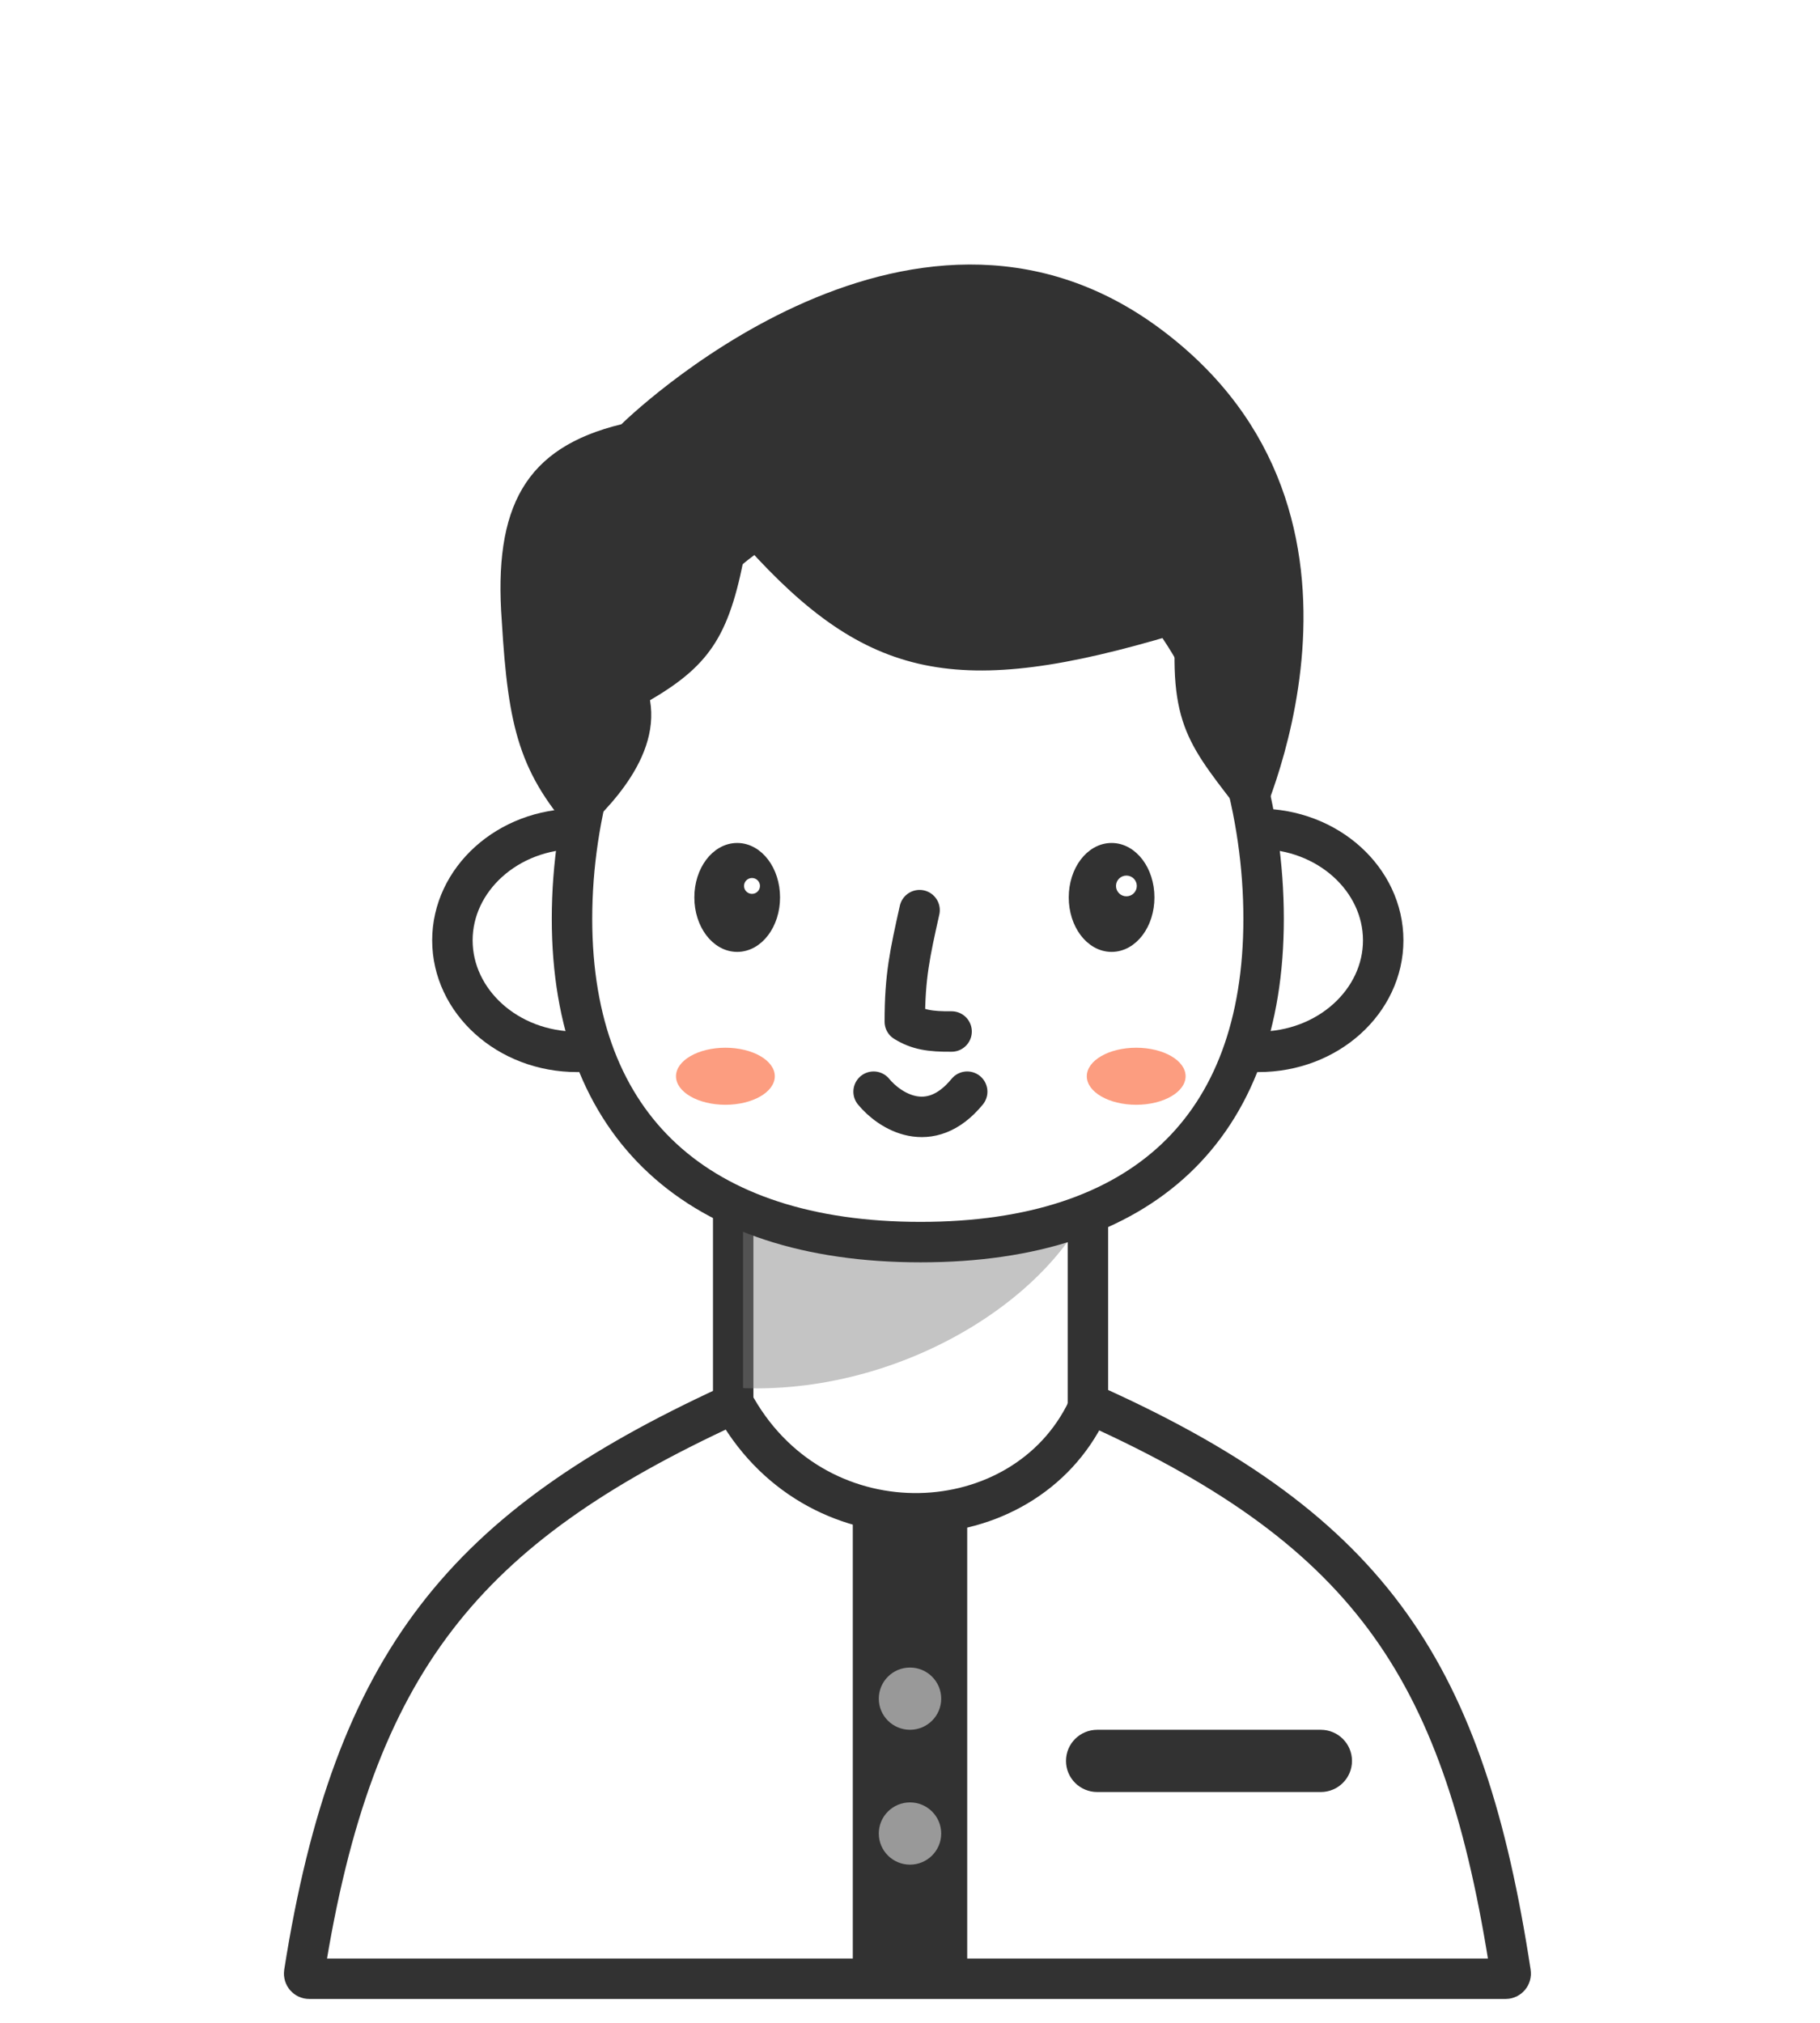 <svg width="180" height="200" viewBox="0 0 180 200" fill="none" xmlns="http://www.w3.org/2000/svg">
<path d="M100.511 94.872H79.6C75.687 94.872 72.514 98.035 72.514 101.937V153.515C72.514 157.417 75.687 160.58 79.6 160.58H100.511C104.424 160.58 107.596 157.417 107.596 153.515V101.937C107.596 98.035 104.424 94.872 100.511 94.872Z" fill="white" stroke="#323232" stroke-width="4" stroke-linecap="round"/>
<path d="M73.489 137.248V116.245H108.771C106.114 127.015 90.269 137.83 73.489 137.248Z" fill="#7E7E7E" fill-opacity="0.45"/>
<path d="M69.429 92.973C69.429 98.967 64.003 103.998 57.086 103.998C50.169 103.998 44.743 98.967 44.743 92.973C44.743 86.979 50.169 81.947 57.086 81.947C64.003 81.947 69.429 86.979 69.429 92.973Z" fill="white" stroke="#323232" stroke-width="4"/>
<path d="M112.114 92.973C112.114 98.967 117.54 103.998 124.457 103.998C131.374 103.998 136.8 98.967 136.8 92.973C136.8 86.979 131.374 81.947 124.457 81.947C117.54 81.947 112.114 86.979 112.114 92.973Z" fill="white" stroke="#323232" stroke-width="4"/>
<path d="M124.972 90.835C124.972 101.266 121.923 109.214 116.256 114.563C110.58 119.919 102.129 122.808 91.044 122.808C79.96 122.808 71.367 119.919 65.552 114.555C59.749 109.202 56.572 101.254 56.572 90.835C56.572 80.395 59.766 69.499 65.689 61.24C71.6 52.998 80.189 47.423 91.044 47.423C101.896 47.423 110.345 52.994 116.12 61.231C121.909 69.488 124.972 80.385 124.972 90.835Z" fill="white" stroke="#323232" stroke-width="4" stroke-linecap="round"/>
<path d="M90.947 89.987C89.987 94.289 89.486 96.536 89.486 101.012C90.772 101.809 92.002 102.008 94.114 101.986" stroke="#323232" stroke-width="4" stroke-linecap="round" stroke-linejoin="round"/>
<path d="M72.909 93.614C73.969 93.614 74.909 93.042 75.576 92.156C76.243 91.27 76.647 90.058 76.647 88.73C76.647 87.402 76.243 86.19 75.576 85.304C74.909 84.418 73.969 83.846 72.909 83.846C71.849 83.846 70.909 84.418 70.242 85.304C69.576 86.19 69.172 87.402 69.172 88.73C69.172 90.058 69.576 91.27 70.242 92.156C70.909 93.042 71.849 93.614 72.909 93.614Z" fill="#323232" stroke="#323232" stroke-linecap="round"/>
<path d="M74.374 88.876C75.084 88.876 75.66 88.302 75.66 87.594C75.66 86.886 75.084 86.312 74.374 86.312C73.664 86.312 73.088 86.886 73.088 87.594C73.088 88.302 73.664 88.876 74.374 88.876Z" fill="white" stroke="#323232"/>
<path d="M109.938 93.614C110.998 93.614 111.938 93.042 112.605 92.156C113.271 91.27 113.675 90.058 113.675 88.73C113.675 87.402 113.271 86.19 112.605 85.304C111.938 84.418 110.998 83.846 109.938 83.846C108.878 83.846 107.937 84.418 107.271 85.304C106.605 86.19 106.2 87.402 106.2 88.73C106.2 90.058 106.605 91.27 107.271 92.156C107.937 93.042 108.878 93.614 109.938 93.614Z" fill="#323232" stroke="#323232" stroke-linecap="round"/>
<path d="M111.403 88.62C111.971 88.62 112.431 88.161 112.431 87.594C112.431 87.028 111.971 86.569 111.403 86.569C110.835 86.569 110.374 87.028 110.374 87.594C110.374 88.161 110.835 88.62 111.403 88.62Z" fill="white"/>
<path d="M86.4 107.936C87.943 109.816 91.954 112.449 95.657 107.936" stroke="#323232" stroke-width="4" stroke-linecap="round" stroke-linejoin="round"/>
<g filter="url(#filter0_f_224:892)">
<path d="M71.743 109.231C74.441 109.231 76.629 107.968 76.629 106.41C76.629 104.853 74.441 103.59 71.743 103.59C69.045 103.59 66.857 104.853 66.857 106.41C66.857 107.968 69.045 109.231 71.743 109.231Z" fill="#FC9D80"/>
</g>
<g filter="url(#filter1_f_224:892)">
<path d="M112.372 109.231C115.07 109.231 117.257 107.968 117.257 106.41C117.257 104.853 115.07 103.59 112.372 103.59C109.673 103.59 107.486 104.853 107.486 106.41C107.486 107.968 109.673 109.231 112.372 109.231Z" fill="#FC9D80"/>
</g>
<path d="M49.629 61.434C48.785 50.115 51.943 44.255 61.457 41.947C61.457 41.947 89.743 13.999 114.686 32.46C139.628 50.922 124.2 82.308 124.2 82.308C118.286 74.359 115.697 72.766 116.228 62.716C94.709 69.165 85.74 67.255 73.8 53.998C72.247 62.557 70.457 65.641 64.286 69.231C65.39 75.545 58.886 81.026 57.086 82.82C51.344 76.543 50.258 71.95 49.629 61.434Z" fill="#323232"/>
<path d="M72.842 139.265C81.145 153.61 101.25 152.487 107.519 139.395C107.689 139.039 108.074 138.934 108.32 139.046C122.185 145.311 131.289 151.976 137.506 160.677C143.731 169.389 147.138 180.247 149.406 195.054C149.454 195.363 149.211 195.641 148.905 195.641H30.585C30.28 195.641 30.037 195.362 30.086 195.053C32.536 179.506 36.565 168.518 43.165 159.924C49.765 151.329 59.013 145.027 72.093 138.991C72.328 138.882 72.67 138.968 72.842 139.265Z" fill="white" stroke="#323232" stroke-width="4" stroke-linecap="round" stroke-linejoin="round"/>
<path d="M84.343 149.487H95.657V195.641H84.343V149.487Z" fill="#323232"/>
<path d="M90 171.026C91.704 171.026 93.086 169.648 93.086 167.949C93.086 166.249 91.704 164.872 90 164.872C88.296 164.872 86.914 166.249 86.914 167.949C86.914 169.648 88.296 171.026 90 171.026Z" fill="white" fill-opacity="0.5"/>
<path d="M90 184.359C91.704 184.359 93.086 182.981 93.086 181.282C93.086 179.583 91.704 178.205 90 178.205C88.296 178.205 86.914 179.583 86.914 181.282C86.914 182.981 88.296 184.359 90 184.359Z" fill="white" fill-opacity="0.5"/>
<path d="M130.628 171.026H108.514C106.81 171.026 105.428 172.403 105.428 174.103C105.428 175.802 106.81 177.179 108.514 177.179H130.628C132.333 177.179 133.714 175.802 133.714 174.103C133.714 172.403 132.333 171.026 130.628 171.026Z" fill="#323232"/>
<defs>
<filter id="filter0_f_224:892" x="54.857" y="91.59" width="33.772" height="29.641" filterUnits="userSpaceOnUse" color-interpolation-filters="sRGB">
<feFlood flood-opacity="0" result="BackgroundImageFix"/>
<feBlend mode="normal" in="SourceGraphic" in2="BackgroundImageFix" result="shape"/>
<feGaussianBlur stdDeviation="6" result="effect1_foregroundBlur_224:892"/>
</filter>
<filter id="filter1_f_224:892" x="95.486" y="91.59" width="33.772" height="29.641" filterUnits="userSpaceOnUse" color-interpolation-filters="sRGB">
<feFlood flood-opacity="0" result="BackgroundImageFix"/>
<feBlend mode="normal" in="SourceGraphic" in2="BackgroundImageFix" result="shape"/>
<feGaussianBlur stdDeviation="6" result="effect1_foregroundBlur_224:892"/>
</filter>
</defs>
</svg>
